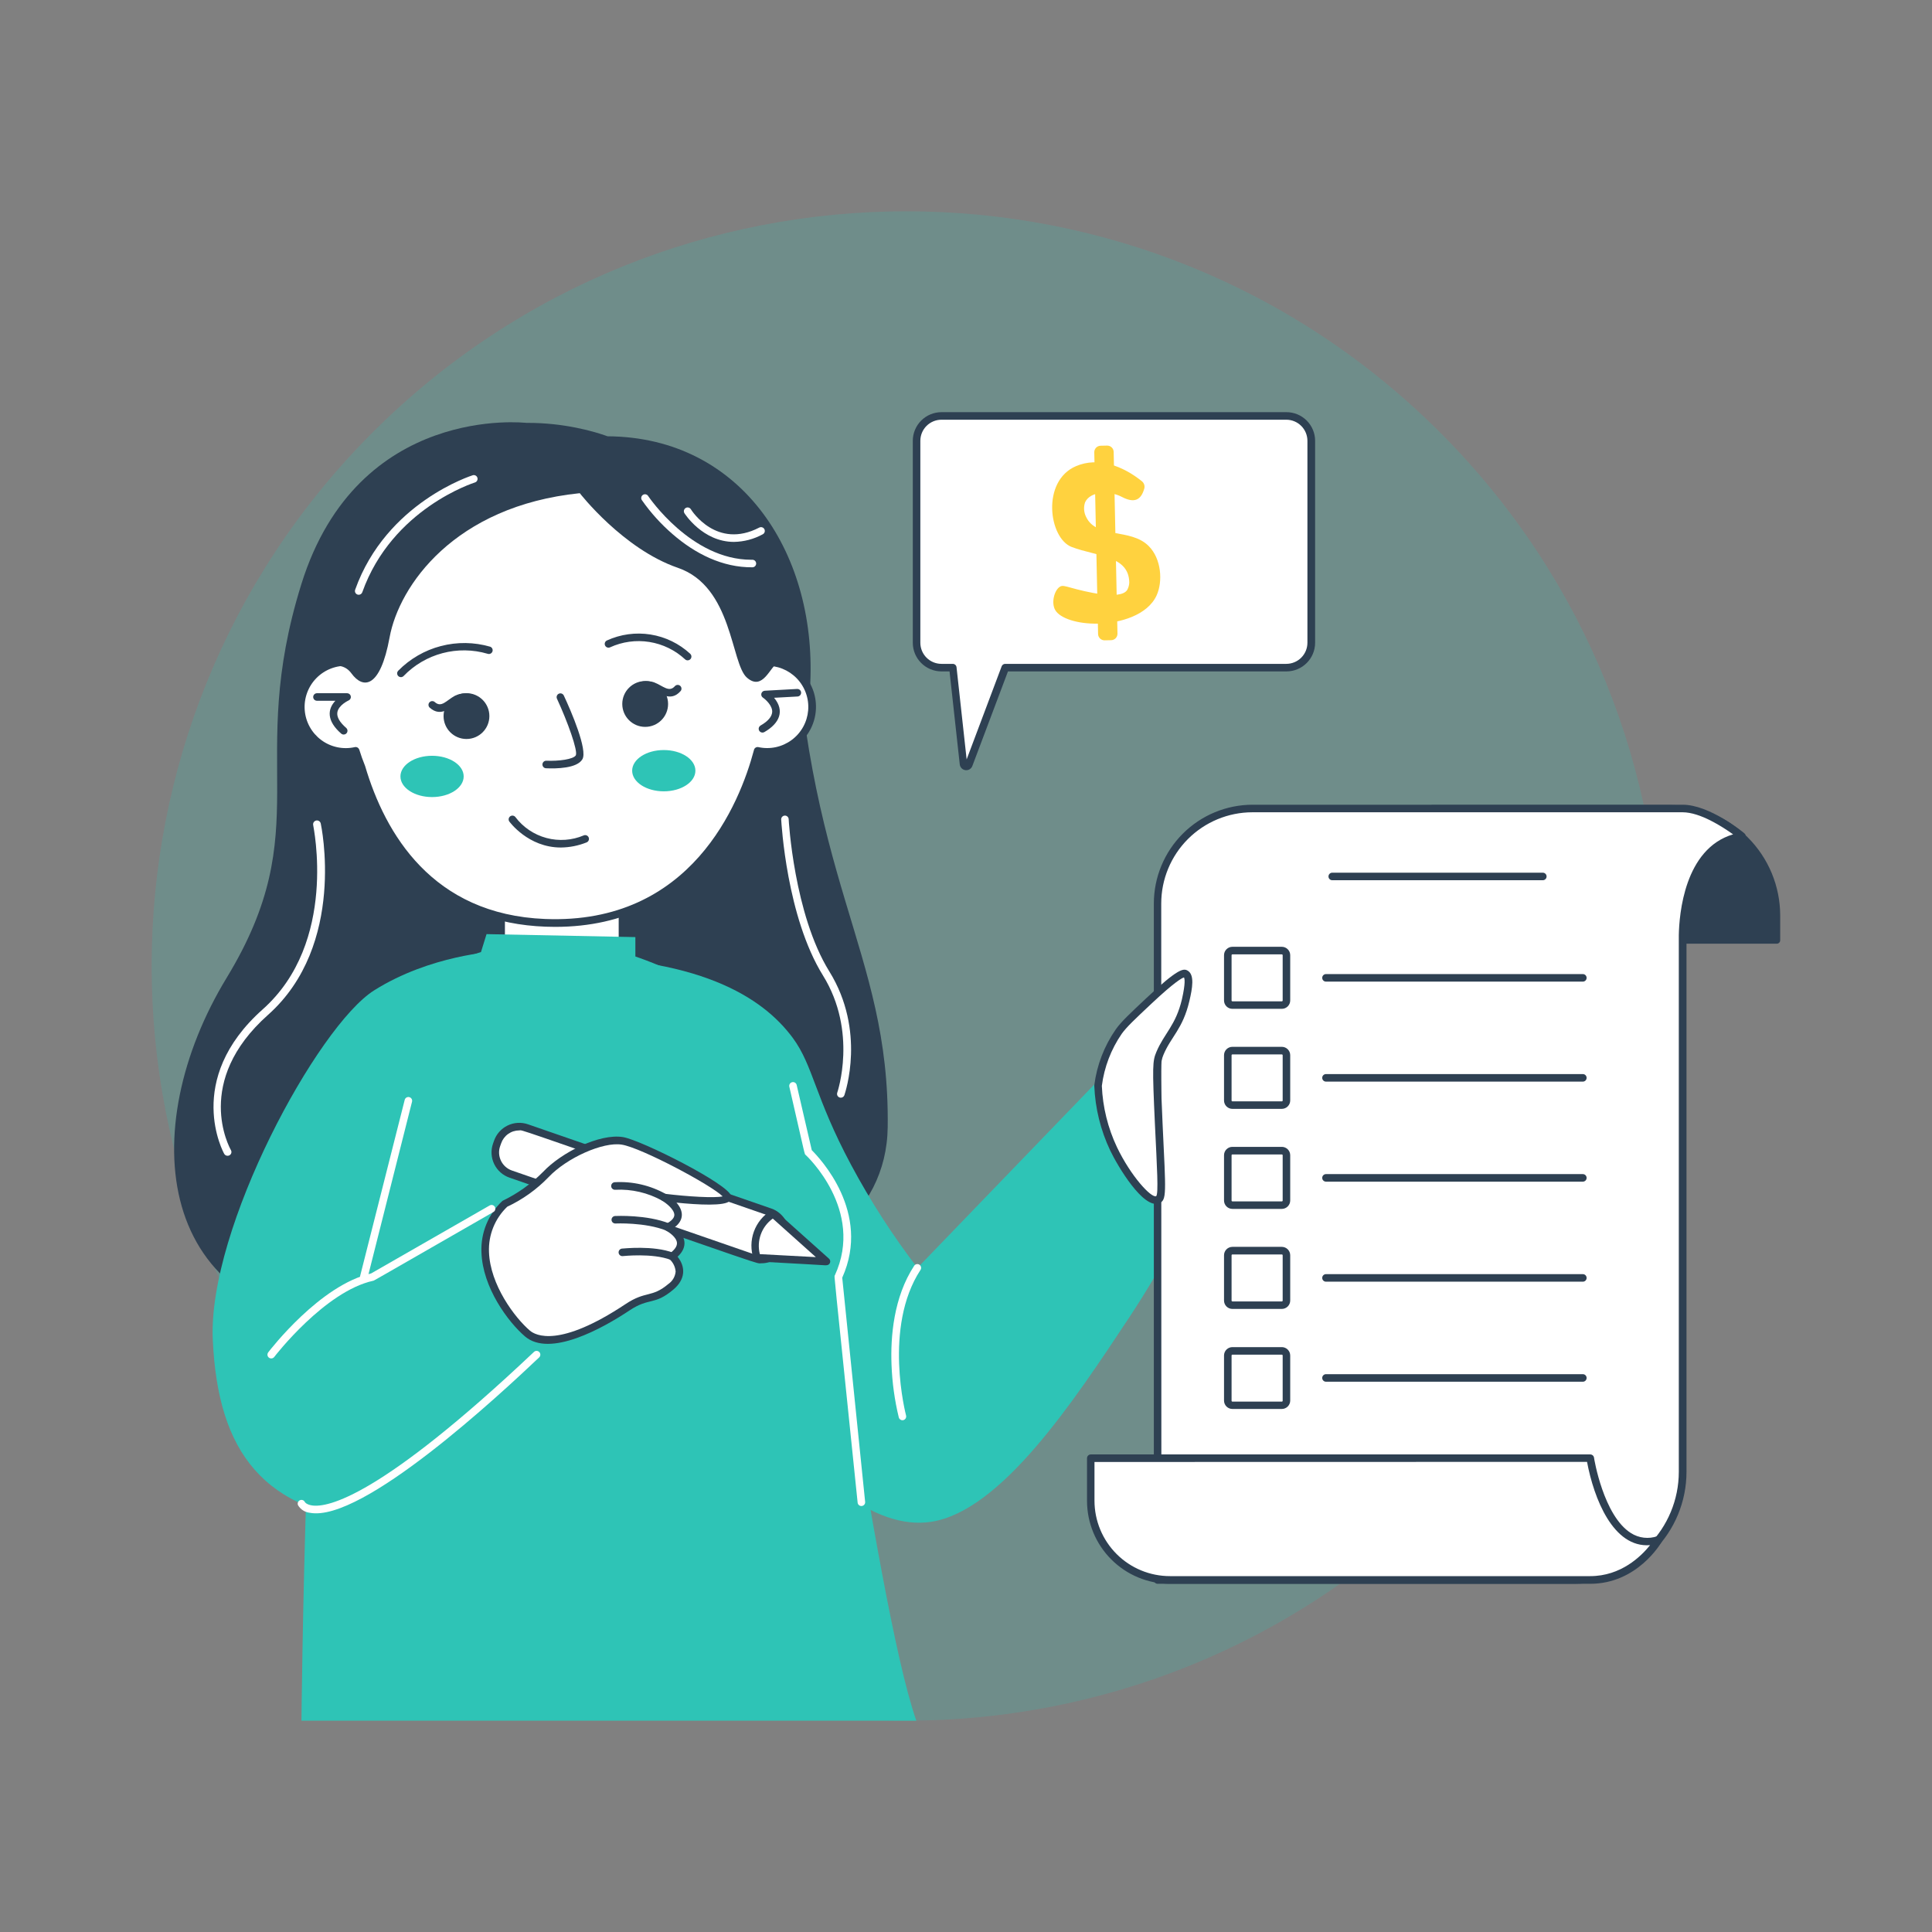 <svg width="334" height="334" viewBox="0 0 334 334" fill="none" xmlns="http://www.w3.org/2000/svg">
<rect x="0" y="0" width="334" height="334" fill="#808080" stroke="none"/>
<g clip-path="url(#clip0_25_5373)">
<g opacity="0.2">
<path d="M248.941 259.255C299.893 208.304 299.893 125.695 248.941 74.744C197.99 23.793 115.382 23.793 64.431 74.744C13.479 125.695 13.479 208.304 64.431 259.255C115.382 310.206 197.99 310.206 248.941 259.255Z" fill="#2EC4B6"/>
</g>
<path d="M137.09 100.931L74.7 82.776L90.969 73.108C90.969 73.108 61.881 69.69 52.116 100.931C42.35 132.171 54.999 143.046 39.18 169.048C23.36 195.051 26.387 228.229 62.906 229.475C99.424 230.721 153.066 225.881 153.464 194.842C153.862 163.804 138.91 152.733 137.09 100.931Z" fill="#2E4052"/>
<path d="M247.578 163.145C247.42 163.145 247.269 163.082 247.158 162.971C247.046 162.859 246.984 162.708 246.984 162.551V139.771C246.984 139.693 246.999 139.616 247.029 139.544C247.059 139.472 247.103 139.407 247.158 139.351C247.213 139.296 247.278 139.253 247.35 139.223C247.422 139.193 247.5 139.178 247.578 139.178H288.675C293.735 139.184 298.585 141.198 302.162 144.776C305.739 148.355 307.751 153.206 307.756 158.265V162.551C307.756 162.708 307.694 162.859 307.582 162.971C307.471 163.082 307.32 163.145 307.163 163.145H247.578Z" fill="#2E4052"/>
<path d="M94.335 165.369C120.971 165.056 131.95 172.545 137.051 179.427C140.606 184.241 140.848 189.636 147.136 201.378C150.469 207.616 154.305 213.572 158.604 219.187L195.788 180.634L210.916 197.543C206.748 208.148 201.479 218.287 195.194 227.792C185.54 242.378 173.093 261.198 160.992 263.084C141.369 266.117 114.565 226.024 94.335 165.369Z" fill="#2EC4B6"/>
<path d="M140.41 223.917C138.114 199.219 139.478 188.938 131.102 179.427C126.346 174.032 119.49 170.112 111.844 167.802C110.609 167.423 109.529 166.656 108.763 165.615C107.997 164.574 107.586 163.315 107.591 162.023V149.419H86.638V161.814C86.633 162.956 86.245 164.063 85.535 164.958C84.825 165.852 83.835 166.482 82.724 166.746C75.829 168.37 69.573 171.442 64.915 176.048C59.944 180.967 56.108 188.319 55.032 225.476C54.377 247.708 55.031 269.958 56.989 292.113L153.536 291.519C146.997 269.46 142.602 246.821 140.41 223.917Z" fill="white"/>
<path d="M56.95 292.785C56.786 292.786 56.629 292.725 56.508 292.615C56.387 292.505 56.312 292.354 56.297 292.191C54.34 270.01 53.687 247.734 54.34 225.476C55.443 187.484 59.559 180.412 64.419 175.604C68.933 171.136 75.196 167.861 82.534 166.126C83.51 165.906 84.381 165.361 85.007 164.582C85.633 163.802 85.975 162.833 85.979 161.833V149.439C85.979 149.266 86.048 149.1 86.17 148.978C86.292 148.855 86.458 148.787 86.631 148.787H107.585C107.758 148.787 107.923 148.855 108.046 148.978C108.168 149.1 108.237 149.266 108.237 149.439V162.042C108.236 163.193 108.603 164.314 109.284 165.242C109.964 166.17 110.923 166.857 112.02 167.202C120.181 169.662 126.94 173.726 131.591 179.016C140.13 188.717 138.767 199.389 141.063 223.878C141.448 223.878 142.367 251.276 154.11 291.376C154.139 291.475 154.144 291.58 154.124 291.682C154.105 291.783 154.061 291.879 153.998 291.961C153.934 292.042 153.852 292.107 153.758 292.151C153.664 292.195 153.561 292.215 153.457 292.211L56.95 292.785ZM87.29 150.072V161.814C87.286 163.108 86.844 164.362 86.036 165.372C85.228 166.382 84.102 167.09 82.841 167.378C75.737 169.055 69.683 172.212 65.339 176.511C60.668 181.136 56.754 188.005 55.651 225.515C55.005 247.52 55.639 269.543 57.55 291.474L152.596 290.893C146.212 269.043 141.916 246.637 139.765 223.976C137.449 199.134 138.832 189.193 130.632 179.858C126.15 174.776 119.594 170.823 111.675 168.429C110.308 168.004 109.113 167.153 108.264 166C107.415 164.848 106.958 163.454 106.958 162.023V150.072H87.29Z" fill="#2E4052"/>
<path d="M84.113 161.488L109.842 162.003V165.356C109.842 165.356 129.19 171.716 135.126 182.245C141.063 192.774 150.991 276.118 158.409 297.469H52.116C52.116 297.469 52.84 220.062 57.269 195.149C61.699 170.236 83.148 164.599 83.148 164.599L84.113 161.488Z" fill="#2EC4B6"/>
<path d="M132.269 114.434C131.131 105.681 126.846 97.641 120.214 91.816C113.583 85.99 105.057 82.778 96.231 82.778C87.404 82.778 78.878 85.99 72.247 91.816C65.615 97.641 61.33 105.681 60.192 114.434C59.091 114.39 57.993 114.581 56.971 114.993C55.949 115.406 55.027 116.031 54.266 116.828C53.504 117.624 52.92 118.573 52.554 119.612C52.187 120.652 52.046 121.757 52.139 122.855C52.232 123.953 52.558 125.018 53.095 125.981C53.631 126.943 54.366 127.781 55.251 128.437C56.136 129.094 57.151 129.554 58.228 129.789C59.304 130.023 60.419 130.026 61.496 129.797C61.803 130.788 62.149 131.754 62.534 132.706C66.037 144.585 74.374 158.8 94.238 159.557C117.494 160.477 127.403 143.32 130.965 129.947L131.017 129.777C132.097 130.014 133.216 130.017 134.298 129.786C135.38 129.554 136.4 129.095 137.289 128.438C138.179 127.78 138.918 126.94 139.457 125.974C139.995 125.008 140.321 123.938 140.413 122.836C140.504 121.733 140.359 120.624 139.987 119.582C139.615 118.54 139.024 117.59 138.255 116.795C137.486 116 136.555 115.379 135.526 114.973C134.497 114.567 133.394 114.385 132.289 114.441L132.269 114.434Z" fill="white"/>
<path d="M95.986 160.235C77.942 160.235 66.833 149.661 61.888 132.882C61.568 132.093 61.281 131.31 61.027 130.527C59.896 130.677 58.747 130.596 57.649 130.289C56.551 129.981 55.527 129.454 54.639 128.739C53.751 128.024 53.017 127.136 52.482 126.129C51.947 125.122 51.622 124.017 51.527 122.881C51.432 121.745 51.569 120.601 51.929 119.519C52.289 118.437 52.865 117.44 53.622 116.587C54.379 115.734 55.302 115.044 56.333 114.559C57.365 114.073 58.485 113.802 59.624 113.762C60.908 104.97 65.313 96.933 72.035 91.122C78.756 85.311 87.345 82.113 96.231 82.113C105.116 82.113 113.705 85.311 120.426 91.122C127.148 96.933 131.553 104.97 132.837 113.762C133.984 113.789 135.114 114.049 136.157 114.528C137.199 115.006 138.134 115.693 138.901 116.546C139.669 117.399 140.255 118.399 140.622 119.486C140.989 120.573 141.131 121.724 141.037 122.868C140.944 124.012 140.617 125.124 140.078 126.137C139.54 127.15 138.799 128.042 137.903 128.759C137.007 129.476 135.974 130.002 134.867 130.305C133.76 130.608 132.603 130.681 131.467 130.521C128.897 139.862 120.468 160.235 95.986 160.235ZM62.103 129.575C62.384 130.495 62.716 131.428 63.121 132.432C66.565 144.103 74.739 158.102 94.244 158.872C119.529 159.87 127.892 138.838 130.319 129.745L130.371 129.555C130.429 129.412 130.536 129.293 130.674 129.222C130.811 129.15 130.97 129.129 131.121 129.164C132.11 129.379 133.134 129.379 134.123 129.167C135.112 128.954 136.045 128.532 136.858 127.93C137.672 127.328 138.347 126.56 138.84 125.675C139.332 124.791 139.63 123.812 139.714 122.804C139.798 121.795 139.666 120.781 139.326 119.827C138.986 118.874 138.447 118.004 137.744 117.276C137.041 116.548 136.191 115.979 135.25 115.605C134.309 115.232 133.3 115.064 132.289 115.113C132.13 115.114 131.975 115.057 131.855 114.952C131.735 114.848 131.657 114.703 131.636 114.545C130.515 105.952 126.306 98.061 119.794 92.344C113.282 86.626 104.912 83.474 96.247 83.474C87.581 83.474 79.212 86.626 72.7 92.344C66.188 98.061 61.978 105.952 60.857 114.545C60.837 114.703 60.759 114.848 60.639 114.952C60.518 115.057 60.364 115.114 60.205 115.113C59.188 115.051 58.171 115.209 57.22 115.574C56.27 115.94 55.409 116.505 54.696 117.232C53.983 117.959 53.434 118.83 53.086 119.787C52.738 120.744 52.6 121.765 52.681 122.78C52.761 123.795 53.059 124.781 53.553 125.671C54.047 126.562 54.727 127.335 55.546 127.941C56.365 128.546 57.304 128.968 58.3 129.179C59.297 129.39 60.326 129.385 61.32 129.164C61.482 129.123 61.653 129.145 61.799 129.227C61.944 129.308 62.053 129.442 62.103 129.601V129.575Z" fill="#2E4052"/>
<path d="M85.542 164.502C85.542 164.502 74.374 165.095 64.667 171.221C54.96 177.346 35.898 212.318 36.786 231.628C37.673 250.937 45.39 261.636 66.141 263.227C86.892 264.819 130.795 235.777 130.795 235.777L123.41 211.164L70.616 225.104L85.542 164.502Z" fill="#2EC4B6"/>
<path d="M301.122 144.566C301.122 144.566 295.329 139.771 290.88 139.771H216.513C212.159 139.773 207.985 141.504 204.907 144.583C201.829 147.662 200.1 151.837 200.1 156.191V273.149H272.197C277.152 273.149 281.904 271.181 285.408 267.677C288.912 264.173 290.88 259.421 290.88 254.466V161.67C290.945 158.285 291.819 146.086 301.122 144.566Z" fill="white"/>
<path d="M272.197 273.802H200.126C199.953 273.802 199.787 273.733 199.665 273.611C199.542 273.488 199.474 273.322 199.474 273.149V156.191C199.479 151.666 201.278 147.327 204.477 144.127C207.676 140.927 212.014 139.126 216.539 139.119H290.906C295.538 139.119 301.344 143.861 301.565 144.064C301.663 144.143 301.734 144.25 301.773 144.37C301.811 144.489 301.813 144.618 301.78 144.739C301.747 144.86 301.68 144.969 301.586 145.053C301.492 145.137 301.377 145.192 301.252 145.212C292.517 146.64 291.624 158.18 291.558 161.683V254.466C291.552 259.597 289.509 264.515 285.878 268.14C282.248 271.765 277.327 273.802 272.197 273.802ZM200.778 272.497H272.197C276.977 272.492 281.561 270.591 284.941 267.21C288.321 263.83 290.223 259.247 290.228 254.466V161.67C290.293 158.089 291.187 146.732 299.615 144.24C297.775 142.935 293.933 140.424 290.88 140.424H216.513C212.333 140.429 208.327 142.092 205.372 145.048C202.417 148.004 200.756 152.011 200.752 156.191L200.778 272.497Z" fill="#2E4052"/>
<path d="M274.917 252.092H188.56V259.431C188.56 263.064 190.003 266.548 192.572 269.117C195.141 271.687 198.626 273.13 202.259 273.13H274.917C282.745 273.13 286.738 266.176 286.738 266.176C277.553 269.027 274.917 252.092 274.917 252.092Z" fill="white"/>
<path d="M274.917 273.802H202.272C198.466 273.802 194.816 272.29 192.124 269.598C189.433 266.907 187.921 263.256 187.921 259.45V252.092C187.921 251.919 187.989 251.753 188.112 251.63C188.234 251.508 188.4 251.439 188.573 251.439H274.917C275.075 251.438 275.227 251.493 275.347 251.595C275.467 251.697 275.546 251.838 275.57 251.994C275.57 252.092 277.194 262.066 281.963 265.041C282.634 265.469 283.394 265.739 284.185 265.83C284.976 265.922 285.777 265.833 286.529 265.569C286.654 265.529 286.788 265.529 286.914 265.566C287.04 265.604 287.151 265.679 287.234 265.781C287.316 265.884 287.366 266.008 287.376 266.139C287.387 266.27 287.357 266.401 287.292 266.515C287.129 266.809 283.032 273.802 274.917 273.802ZM189.212 252.744V259.431C189.212 262.891 190.587 266.209 193.034 268.656C195.48 271.103 198.799 272.477 202.259 272.477H274.917C280.227 272.477 283.717 269.053 285.263 267.122C278.87 267.637 275.543 259.02 274.363 252.724L189.212 252.744Z" fill="#2E4052"/>
<path d="M266.717 152.172H230.317C230.144 152.172 229.978 152.104 229.855 151.981C229.733 151.859 229.664 151.693 229.664 151.52C229.664 151.347 229.733 151.181 229.855 151.059C229.978 150.936 230.144 150.868 230.317 150.868H266.717C266.89 150.868 267.056 150.936 267.179 151.059C267.301 151.181 267.37 151.347 267.37 151.52C267.37 151.693 267.301 151.859 267.179 151.981C267.056 152.104 266.89 152.172 266.717 152.172Z" fill="#2E4052"/>
<path d="M221.601 174.404H213.056C212.865 174.405 212.676 174.368 212.5 174.296C212.324 174.223 212.164 174.117 212.03 173.982C211.895 173.847 211.788 173.687 211.716 173.511C211.643 173.335 211.606 173.146 211.607 172.956V165.128C211.607 164.744 211.76 164.375 212.031 164.104C212.303 163.832 212.671 163.68 213.056 163.68H221.601C221.985 163.681 222.352 163.834 222.623 164.106C222.895 164.377 223.048 164.744 223.049 165.128V172.956C223.049 173.146 223.012 173.334 222.939 173.51C222.866 173.686 222.76 173.845 222.625 173.98C222.491 174.114 222.331 174.221 222.155 174.294C221.98 174.367 221.791 174.404 221.601 174.404ZM213.056 164.991C213.017 164.991 212.981 165.006 212.954 165.033C212.927 165.06 212.912 165.096 212.912 165.134V172.962C212.912 173 212.927 173.037 212.954 173.064C212.981 173.091 213.017 173.106 213.056 173.106H221.601C221.639 173.106 221.676 173.091 221.703 173.064C221.73 173.037 221.745 173 221.745 172.962V165.134C221.745 165.096 221.73 165.06 221.703 165.033C221.676 165.006 221.639 164.991 221.601 164.991H213.056Z" fill="#2E4052"/>
<path d="M273.639 169.701H229.234C229.061 169.701 228.895 169.632 228.772 169.51C228.65 169.387 228.581 169.221 228.581 169.048C228.581 168.875 228.65 168.709 228.772 168.587C228.895 168.465 229.061 168.396 229.234 168.396H273.639C273.812 168.396 273.978 168.465 274.1 168.587C274.222 168.709 274.291 168.875 274.291 169.048C274.291 169.221 274.222 169.387 274.1 169.51C273.978 169.632 273.812 169.701 273.639 169.701Z" fill="#2E4052"/>
<path d="M221.601 191.698H213.056C212.671 191.698 212.303 191.545 212.031 191.274C211.76 191.002 211.607 190.634 211.607 190.25V182.421C211.606 182.231 211.643 182.042 211.716 181.866C211.788 181.69 211.895 181.53 212.03 181.395C212.164 181.261 212.324 181.154 212.5 181.082C212.676 181.009 212.865 180.972 213.056 180.973H221.601C221.791 180.973 221.98 181.011 222.155 181.083C222.331 181.156 222.491 181.263 222.625 181.397C222.76 181.532 222.866 181.692 222.939 181.867C223.012 182.043 223.049 182.231 223.049 182.421V190.25C223.048 190.633 222.895 191 222.623 191.272C222.352 191.543 221.985 191.696 221.601 191.698ZM213.056 182.284C213.017 182.284 212.981 182.3 212.954 182.326C212.927 182.353 212.912 182.39 212.912 182.428V190.256C212.912 190.294 212.927 190.331 212.954 190.358C212.981 190.384 213.017 190.4 213.056 190.4H221.601C221.639 190.4 221.676 190.384 221.703 190.358C221.73 190.331 221.745 190.294 221.745 190.256V182.428C221.745 182.39 221.73 182.353 221.703 182.326C221.676 182.3 221.639 182.284 221.601 182.284H213.056Z" fill="#2E4052"/>
<path d="M273.639 186.988H229.234C229.061 186.988 228.895 186.919 228.772 186.797C228.65 186.674 228.581 186.508 228.581 186.335C228.581 186.162 228.65 185.997 228.772 185.874C228.895 185.752 229.061 185.683 229.234 185.683H273.639C273.812 185.683 273.978 185.752 274.1 185.874C274.222 185.997 274.291 186.162 274.291 186.335C274.291 186.508 274.222 186.674 274.1 186.797C273.978 186.919 273.812 186.988 273.639 186.988Z" fill="#2E4052"/>
<path d="M221.601 208.991H213.056C212.671 208.991 212.303 208.839 212.031 208.567C211.76 208.296 211.607 207.927 211.607 207.543V199.715C211.606 199.525 211.643 199.336 211.716 199.16C211.788 198.984 211.895 198.824 212.03 198.689C212.164 198.554 212.324 198.448 212.5 198.375C212.676 198.303 212.865 198.266 213.056 198.267H221.601C221.791 198.267 221.98 198.304 222.155 198.377C222.331 198.45 222.491 198.557 222.625 198.691C222.76 198.826 222.866 198.985 222.939 199.161C223.012 199.337 223.049 199.525 223.049 199.715V207.543C223.048 207.927 222.895 208.294 222.623 208.565C222.352 208.837 221.985 208.99 221.601 208.991ZM213.056 199.578C213.017 199.578 212.981 199.593 212.954 199.62C212.927 199.647 212.912 199.684 212.912 199.722V207.55C212.912 207.588 212.927 207.624 212.954 207.651C212.981 207.678 213.017 207.693 213.056 207.693H221.601C221.639 207.693 221.676 207.678 221.703 207.651C221.73 207.624 221.745 207.588 221.745 207.55V199.722C221.745 199.684 221.73 199.647 221.703 199.62C221.676 199.593 221.639 199.578 221.601 199.578H213.056Z" fill="#2E4052"/>
<path d="M273.639 204.281H229.234C229.061 204.281 228.895 204.213 228.772 204.09C228.65 203.968 228.581 203.802 228.581 203.629C228.581 203.456 228.65 203.29 228.772 203.168C228.895 203.045 229.061 202.977 229.234 202.977H273.639C273.812 202.977 273.978 203.045 274.1 203.168C274.222 203.29 274.291 203.456 274.291 203.629C274.291 203.802 274.222 203.968 274.1 204.09C273.978 204.213 273.812 204.281 273.639 204.281Z" fill="#2E4052"/>
<path d="M221.601 226.285H213.056C212.671 226.285 212.303 226.132 212.031 225.861C211.76 225.589 211.607 225.221 211.607 224.837V217.009C211.606 216.818 211.643 216.629 211.716 216.452C211.788 216.276 211.895 216.116 212.029 215.98C212.164 215.845 212.324 215.738 212.5 215.665C212.676 215.592 212.865 215.554 213.056 215.554H221.601C221.986 215.556 222.354 215.71 222.626 215.982C222.897 216.255 223.049 216.624 223.049 217.009V224.837C223.048 225.22 222.895 225.588 222.623 225.859C222.352 226.13 221.985 226.283 221.601 226.285ZM213.056 216.865C213.036 216.865 213.017 216.869 212.999 216.877C212.981 216.884 212.965 216.895 212.952 216.909C212.938 216.924 212.928 216.94 212.921 216.958C212.914 216.976 212.911 216.996 212.912 217.015V224.843C212.912 224.881 212.927 224.918 212.954 224.945C212.981 224.972 213.017 224.987 213.056 224.987H221.601C221.639 224.987 221.676 224.972 221.703 224.945C221.73 224.918 221.745 224.881 221.745 224.843V217.015C221.746 216.996 221.743 216.976 221.736 216.958C221.729 216.94 221.719 216.924 221.705 216.909C221.692 216.895 221.676 216.884 221.658 216.877C221.64 216.869 221.621 216.865 221.601 216.865H213.056Z" fill="#2E4052"/>
<path d="M273.639 221.575H229.234C229.061 221.575 228.895 221.506 228.772 221.384C228.65 221.262 228.581 221.096 228.581 220.923C228.581 220.75 228.65 220.584 228.772 220.461C228.895 220.339 229.061 220.27 229.234 220.27H273.639C273.812 220.27 273.978 220.339 274.1 220.461C274.222 220.584 274.291 220.75 274.291 220.923C274.291 221.096 274.222 221.262 274.1 221.384C273.978 221.506 273.812 221.575 273.639 221.575Z" fill="#2E4052"/>
<path d="M221.601 243.579H213.056C212.671 243.579 212.303 243.426 212.031 243.154C211.76 242.883 211.607 242.515 211.607 242.13V234.302C211.616 233.924 211.772 233.564 212.043 233.299C212.313 233.035 212.677 232.887 213.056 232.887H221.601C221.985 232.888 222.352 233.042 222.623 233.313C222.895 233.584 223.048 233.951 223.049 234.335V242.163C223.039 242.541 222.882 242.9 222.612 243.164C222.342 243.428 221.979 243.577 221.601 243.579ZM213.056 234.191C213.017 234.191 212.981 234.207 212.954 234.233C212.927 234.26 212.912 234.297 212.912 234.335V242.163C212.912 242.201 212.927 242.238 212.954 242.265C212.981 242.291 213.017 242.307 213.056 242.307H221.601C221.639 242.307 221.676 242.291 221.703 242.265C221.73 242.238 221.745 242.201 221.745 242.163V234.335C221.745 234.297 221.73 234.26 221.703 234.233C221.676 234.207 221.639 234.191 221.601 234.191H213.056Z" fill="#2E4052"/>
<path d="M273.639 238.869H229.234C229.061 238.869 228.895 238.8 228.772 238.678C228.65 238.555 228.581 238.389 228.581 238.216C228.581 238.043 228.65 237.877 228.772 237.755C228.895 237.633 229.061 237.564 229.234 237.564H273.639C273.812 237.564 273.978 237.633 274.1 237.755C274.222 237.877 274.291 238.043 274.291 238.216C274.291 238.389 274.222 238.555 274.1 238.678C273.978 238.8 273.812 238.869 273.639 238.869Z" fill="#2E4052"/>
<path d="M189.832 187.692C190.262 184.332 191.492 181.124 193.42 178.338C194.301 177.098 195.755 175.728 198.639 173.002C203.903 168.057 204.673 168.194 204.96 168.357C205.906 168.892 205.24 171.73 204.96 172.923C203.87 177.568 201.842 178.951 200.511 182.115C199.911 183.563 199.859 184.418 200.315 194.379C200.818 205.208 201.02 207.067 200.119 207.426C198.449 208.078 194.575 202.951 192.507 198.626C190.892 195.197 189.982 191.479 189.832 187.692Z" fill="white"/>
<path d="M191.926 198.887C190.269 195.389 189.334 191.592 189.18 187.725C189.173 187.684 189.173 187.642 189.18 187.601C189.623 184.138 190.894 180.834 192.885 177.966C193.798 176.661 195.273 175.285 198.195 172.538C203.597 167.47 204.575 167.378 205.299 167.789C206.565 168.5 206.128 170.881 205.619 173.054C204.477 177.901 202.455 179.192 201.137 182.35C200.589 183.654 200.537 184.574 200.987 194.327C201.561 206.447 201.731 207.471 200.38 208.026C197.66 209.089 193.205 201.574 191.926 198.887ZM190.484 187.725C190.638 191.393 191.526 194.993 193.094 198.312C195.488 203.316 199.011 207.139 199.878 206.793C200.302 206.369 200.022 201.894 199.663 194.398C199.193 184.241 199.252 183.439 199.911 181.86C201.287 178.599 203.257 177.294 204.327 172.767C204.979 169.877 204.797 169.153 204.679 168.977C204.366 169.068 203.159 169.662 199.082 173.491C196.205 176.192 194.77 177.542 193.929 178.71C192.078 181.397 190.897 184.488 190.484 187.725Z" fill="#2E4052"/>
<path d="M86.012 197.423L85.84 197.922C85.125 199.989 86.221 202.244 88.287 202.959L130.345 217.506C132.412 218.221 134.667 217.125 135.382 215.058L135.555 214.559C136.27 212.492 135.174 210.237 133.107 209.522L91.049 194.975C88.982 194.26 86.727 195.356 86.012 197.423Z" fill="white"/>
<path d="M131.636 218.392C130.527 218.392 134.135 219.527 88.079 203.59C87.507 203.392 86.978 203.083 86.525 202.681C86.072 202.278 85.702 201.791 85.437 201.245C85.172 200.7 85.018 200.108 84.982 199.503C84.946 198.898 85.03 198.292 85.229 197.719L85.405 197.217C85.806 196.061 86.65 195.111 87.751 194.577C88.851 194.042 90.119 193.966 91.276 194.366L133.326 208.92C133.899 209.118 134.427 209.427 134.881 209.829C135.334 210.231 135.704 210.719 135.968 211.264C136.233 211.81 136.388 212.402 136.424 213.007C136.459 213.612 136.375 214.218 136.177 214.791L136.007 215.293C135.691 216.2 135.1 216.985 134.317 217.541C133.534 218.096 132.597 218.394 131.636 218.392ZM89.763 195.423C89.074 195.423 88.403 195.638 87.843 196.038C87.283 196.438 86.862 197.003 86.638 197.654L86.462 198.149C86.174 198.978 86.228 199.887 86.611 200.676C86.994 201.465 87.675 202.07 88.504 202.357L130.56 216.904C131.389 217.191 132.298 217.138 133.087 216.755C133.876 216.372 134.48 215.691 134.768 214.862L134.937 214.36C135.079 213.95 135.139 213.516 135.113 213.083C135.088 212.65 134.977 212.227 134.787 211.836C134.598 211.446 134.333 211.097 134.008 210.809C133.684 210.522 133.306 210.301 132.895 210.159C87.029 194.288 90.571 195.423 89.763 195.423Z" fill="#2E4052"/>
<path d="M130.867 217.439L142.831 218.092L133.62 209.846C132.375 210.619 131.426 211.788 130.927 213.165C130.427 214.543 130.406 216.048 130.867 217.439Z" fill="white"/>
<path d="M142.863 218.731C141.878 218.731 146.321 218.914 130.867 218.079C130.736 218.072 130.609 218.027 130.505 217.947C130.4 217.868 130.321 217.759 130.28 217.635C129.761 216.103 129.779 214.441 130.328 212.92C130.878 211.4 131.928 210.111 133.306 209.265C133.426 209.192 133.567 209.16 133.706 209.173C133.846 209.185 133.978 209.243 134.083 209.337L143.294 217.576C143.398 217.663 143.473 217.779 143.508 217.91C143.543 218.041 143.536 218.18 143.489 218.307C143.442 218.434 143.356 218.543 143.244 218.619C143.132 218.695 142.999 218.734 142.863 218.731ZM131.395 216.813L141.043 217.328L133.593 210.661C132.646 211.344 131.927 212.296 131.529 213.393C131.131 214.49 131.073 215.682 131.362 216.813H131.395Z" fill="#2E4052"/>
<path d="M87.323 208.098C89.947 206.87 92.324 205.172 94.335 203.088C97.506 199.728 103.931 196.662 107.591 197.256C111.251 197.849 125.485 205.462 125.778 206.943C126.072 208.424 114.806 207.041 114.806 207.041C114.806 207.041 119.803 209.911 115.458 212.181C115.458 212.181 119.973 214.458 116.215 217.224C116.215 217.224 119.183 219.794 116.019 222.443C112.855 225.091 112.066 223.623 108.504 225.998C104.943 228.372 95.36 234.107 91.204 230.564C87.049 227.022 79.416 215.795 87.323 208.098Z" fill="white"/>
<path d="M90.754 231.034C87.838 228.536 83.428 222.599 83.233 216.493C83.161 214.837 83.448 213.184 84.075 211.65C84.703 210.115 85.655 208.734 86.866 207.602C89.467 206.349 91.834 204.662 93.866 202.611C97.056 199.219 103.651 195.925 107.695 196.577C110.853 197.093 126.007 204.712 126.418 206.786C126.448 206.931 126.442 207.081 126.402 207.223C126.361 207.365 126.286 207.495 126.183 207.602C125.309 208.541 120.684 208.287 116.946 207.908C118.25 209.389 118.211 210.961 116.652 212.155C118.609 213.636 118.968 215.58 117.141 217.257C118.557 219.044 118.505 221.171 116.417 222.932C113.084 225.744 112.301 224.237 108.844 226.533C104.134 229.677 95.04 234.707 90.754 231.034ZM87.695 208.613C86.642 209.618 85.816 210.837 85.271 212.186C84.727 213.536 84.477 214.987 84.537 216.441C84.72 222.084 88.967 227.772 91.602 230.029C92.594 230.877 96.703 233.05 108.119 225.463C111.707 223.069 112.621 224.439 115.576 221.947C115.923 221.703 116.212 221.387 116.424 221.019C116.636 220.652 116.765 220.243 116.802 219.82C116.737 219.008 116.366 218.25 115.765 217.7C115.691 217.636 115.632 217.556 115.594 217.467C115.555 217.377 115.536 217.28 115.54 217.182C115.544 217.084 115.57 216.989 115.615 216.902C115.661 216.816 115.725 216.741 115.804 216.683C116.665 216.03 117.076 215.43 117.03 214.843C116.946 213.871 115.634 213.003 115.139 212.749C115.032 212.694 114.942 212.611 114.88 212.509C114.817 212.406 114.784 212.288 114.784 212.168C114.784 212.048 114.817 211.93 114.88 211.828C114.942 211.726 115.032 211.642 115.139 211.588C115.791 211.248 116.567 210.707 116.58 210.042C116.58 209.037 115.041 207.908 114.486 207.589C114.356 207.514 114.255 207.396 114.201 207.255C114.148 207.115 114.144 206.96 114.192 206.817C114.24 206.674 114.335 206.552 114.463 206.471C114.59 206.391 114.741 206.357 114.891 206.375C118.896 206.865 123.541 207.145 124.93 206.826C122.973 204.869 110.892 198.43 107.493 197.882C104.271 197.36 97.995 200.152 94.818 203.518C92.772 205.635 90.359 207.361 87.695 208.613Z" fill="#2E4052"/>
<path d="M62.906 221.425C62.805 221.428 62.705 221.408 62.614 221.366C62.522 221.323 62.442 221.261 62.379 221.183C62.315 221.104 62.271 221.012 62.249 220.914C62.228 220.816 62.229 220.714 62.253 220.616L69.964 190.145C69.984 190.061 70.021 189.983 70.073 189.913C70.124 189.844 70.188 189.785 70.262 189.741C70.336 189.697 70.418 189.668 70.504 189.655C70.589 189.643 70.676 189.648 70.76 189.669C70.843 189.69 70.921 189.728 70.99 189.779C71.058 189.831 71.116 189.895 71.16 189.969C71.203 190.043 71.232 190.125 71.244 190.21C71.256 190.295 71.251 190.382 71.229 190.465L63.538 220.936C63.502 221.076 63.42 221.2 63.306 221.289C63.191 221.377 63.05 221.425 62.906 221.425Z" fill="white"/>
<path d="M46.891 234.844C46.768 234.845 46.648 234.811 46.544 234.747C46.44 234.683 46.356 234.591 46.301 234.482C46.247 234.372 46.224 234.25 46.236 234.128C46.248 234.006 46.294 233.89 46.369 233.793C46.734 233.317 55.351 222.143 64.151 220.153L84.629 208.411C84.703 208.364 84.786 208.332 84.873 208.318C84.96 208.303 85.048 208.307 85.134 208.328C85.219 208.349 85.299 208.387 85.37 208.439C85.44 208.492 85.499 208.559 85.543 208.635C85.587 208.711 85.615 208.795 85.626 208.883C85.637 208.97 85.629 209.059 85.605 209.143C85.581 209.228 85.539 209.306 85.484 209.374C85.428 209.442 85.359 209.499 85.281 209.539C63.277 222.175 64.68 221.379 64.53 221.412C56.167 223.239 47.497 234.459 47.406 234.596C47.344 234.674 47.266 234.736 47.177 234.779C47.087 234.822 46.99 234.844 46.891 234.844Z" fill="white"/>
<path d="M53.557 261.525C53.14 261.48 52.739 261.339 52.386 261.113C52.032 260.886 51.737 260.581 51.522 260.22C51.453 260.065 51.446 259.889 51.504 259.729C51.562 259.57 51.68 259.439 51.833 259.365C51.986 259.291 52.162 259.28 52.323 259.333C52.484 259.387 52.618 259.502 52.696 259.652C52.696 259.698 52.996 260.115 53.949 260.259C56.623 260.657 65.691 258.876 92.313 233.715C92.439 233.597 92.608 233.533 92.781 233.539C92.954 233.544 93.118 233.618 93.236 233.745C93.355 233.871 93.418 234.039 93.413 234.212C93.407 234.385 93.333 234.549 93.207 234.668C86.514 241.008 62.625 263.266 53.557 261.525Z" fill="white"/>
<path d="M148.917 260.357C148.755 260.358 148.598 260.298 148.477 260.189C148.357 260.081 148.281 259.931 148.265 259.77C143.972 218.02 144.201 220.753 144.318 220.499C149.537 209.194 139.386 199.754 139.282 199.663C139.06 199.461 139.334 200.4 136.457 187.868C136.418 187.7 136.448 187.523 136.54 187.376C136.632 187.229 136.778 187.125 136.947 187.086C137.115 187.047 137.292 187.076 137.439 187.168C137.586 187.26 137.69 187.406 137.729 187.575L140.339 198.841C141.643 200.146 150.691 209.572 145.603 220.884L149.563 259.633C149.573 259.724 149.564 259.816 149.536 259.903C149.508 259.99 149.462 260.071 149.401 260.139C149.34 260.207 149.266 260.262 149.182 260.299C149.099 260.337 149.009 260.357 148.917 260.357Z" fill="white"/>
<path d="M156.034 245.529C155.887 245.534 155.742 245.489 155.624 245.402C155.505 245.314 155.42 245.189 155.382 245.046C154.656 242.052 154.235 238.992 154.123 235.914C153.94 231.132 154.468 224.282 158.037 218.829C158.131 218.683 158.279 218.581 158.449 218.545C158.618 218.509 158.795 218.542 158.94 218.636C159.086 218.731 159.187 218.879 159.224 219.048C159.26 219.218 159.227 219.394 159.133 219.54C152.642 229.462 156.602 244.564 156.641 244.72C156.664 244.814 156.666 244.912 156.647 245.007C156.628 245.102 156.588 245.191 156.529 245.269C156.471 245.346 156.397 245.41 156.311 245.455C156.225 245.5 156.131 245.525 156.034 245.529Z" fill="white"/>
<path d="M55.136 116.032C55.136 116.032 58.75 113.671 60.753 116.411C62.755 119.151 65.724 119.079 67.355 110.181C68.985 101.283 78.536 87.486 100.233 85.261C100.233 85.261 107.702 94.903 117.194 98.165C126.685 101.426 126.326 114.702 129.125 117.148C131.923 119.594 133.163 115.073 134.481 114.63C135.798 114.186 140.026 119.066 140.026 119.066C141.493 96.156 128.486 75.574 105.027 75.424C103.005 74.687 87.088 69.142 72.208 78.392C59.859 86.057 53.16 100.833 55.136 116.032Z" fill="#2E4052"/>
<path d="M69.305 117.063C69.176 117.063 69.05 117.024 68.943 116.952C68.836 116.88 68.753 116.777 68.704 116.658C68.655 116.538 68.643 116.407 68.668 116.281C68.694 116.154 68.757 116.038 68.848 115.948C70.878 113.889 73.426 112.417 76.223 111.687C79.02 110.957 81.963 110.995 84.74 111.799C84.902 111.858 85.035 111.979 85.108 112.135C85.181 112.292 85.19 112.471 85.131 112.634C85.072 112.795 84.952 112.926 84.797 112.999C84.642 113.073 84.464 113.082 84.302 113.025C81.76 112.275 79.06 112.238 76.497 112.917C73.934 113.595 71.607 114.964 69.768 116.874C69.707 116.934 69.635 116.982 69.555 117.015C69.476 117.047 69.391 117.064 69.305 117.063Z" fill="#2E4052"/>
<path d="M74.256 122.308C74.142 122.188 74.077 122.029 74.075 121.864C74.073 121.698 74.135 121.538 74.247 121.416C74.359 121.294 74.513 121.219 74.679 121.206C74.844 121.194 75.008 121.245 75.137 121.349C76.318 122.432 77.153 121.082 78.673 120.266C79.23 120.006 79.838 119.871 80.454 119.871C81.069 119.871 81.677 120.006 82.234 120.266C82.39 120.342 82.509 120.477 82.566 120.641C82.622 120.805 82.611 120.985 82.534 121.14C82.458 121.296 82.323 121.415 82.16 121.471C81.996 121.528 81.816 121.516 81.66 121.44C81.29 121.267 80.886 121.174 80.477 121.167C80.068 121.16 79.662 121.24 79.286 121.401C78.007 122.099 76.324 124.187 74.256 122.308Z" fill="#2E4052"/>
<path d="M80.643 127.755C82.83 127.755 84.602 125.982 84.602 123.795C84.602 121.608 82.83 119.836 80.643 119.836C78.456 119.836 76.683 121.608 76.683 123.795C76.683 125.982 78.456 127.755 80.643 127.755Z" fill="#2E4052"/>
<path d="M118.877 114.16C118.712 114.16 118.553 114.097 118.433 113.984C116.718 112.395 114.571 111.35 112.263 110.981C109.955 110.612 107.589 110.935 105.464 111.91C105.308 111.981 105.129 111.987 104.968 111.927C104.807 111.867 104.676 111.746 104.603 111.59C104.567 111.512 104.547 111.428 104.543 111.342C104.54 111.256 104.553 111.17 104.583 111.09C104.613 111.009 104.658 110.935 104.716 110.872C104.775 110.809 104.845 110.758 104.923 110.722C107.282 109.642 109.908 109.285 112.47 109.695C115.032 110.104 117.416 111.263 119.32 113.025C119.418 113.114 119.486 113.23 119.517 113.359C119.547 113.488 119.537 113.622 119.489 113.745C119.441 113.868 119.357 113.974 119.247 114.048C119.138 114.122 119.009 114.161 118.877 114.16Z" fill="#2E4052"/>
<path d="M112.581 119.17C112.19 119.056 111.779 119.026 111.376 119.082C110.972 119.138 110.585 119.28 110.24 119.496C110.169 119.55 110.088 119.588 110.001 119.609C109.915 119.63 109.826 119.633 109.738 119.618C109.651 119.603 109.567 119.571 109.493 119.522C109.418 119.474 109.354 119.411 109.305 119.338C109.256 119.264 109.222 119.181 109.206 119.094C109.19 119.006 109.192 118.917 109.211 118.83C109.231 118.744 109.268 118.662 109.32 118.591C109.373 118.519 109.439 118.459 109.515 118.413C110.033 118.081 110.618 117.866 111.228 117.786C111.838 117.706 112.459 117.762 113.045 117.95C114.636 118.557 115.654 119.796 116.691 118.603C116.806 118.484 116.961 118.413 117.126 118.405C117.29 118.396 117.452 118.45 117.579 118.556C117.705 118.662 117.787 118.811 117.807 118.975C117.828 119.139 117.786 119.304 117.689 119.438C115.908 121.525 113.964 119.699 112.581 119.17Z" fill="#2E4052"/>
<path d="M111.538 125.661C113.725 125.661 115.497 123.888 115.497 121.701C115.497 119.514 113.725 117.742 111.538 117.742C109.351 117.742 107.578 119.514 107.578 121.701C107.578 123.888 109.351 125.661 111.538 125.661Z" fill="#2E4052"/>
<path d="M94.401 132.817C94.315 132.814 94.231 132.793 94.153 132.758C94.075 132.722 94.005 132.671 93.947 132.608C93.889 132.545 93.844 132.471 93.814 132.39C93.784 132.31 93.771 132.224 93.774 132.139C93.778 132.053 93.798 131.969 93.834 131.891C93.87 131.813 93.921 131.743 93.984 131.685C94.047 131.627 94.121 131.582 94.201 131.552C94.282 131.523 94.367 131.509 94.453 131.512C96.586 131.604 99.137 131.271 99.548 130.573C99.919 129.771 98.158 124.852 96.286 120.788C96.215 120.631 96.209 120.453 96.269 120.292C96.328 120.13 96.45 119.999 96.606 119.927C96.683 119.891 96.768 119.87 96.854 119.867C96.939 119.863 97.025 119.877 97.106 119.906C97.186 119.936 97.26 119.981 97.323 120.04C97.386 120.098 97.437 120.168 97.473 120.247C98.778 123.026 101.616 129.666 100.683 131.258C99.75 132.85 96.169 132.895 94.401 132.817Z" fill="#2E4052"/>
<path d="M74.693 137.795C77.713 137.795 80.16 136.197 80.16 134.226C80.16 132.256 77.713 130.658 74.693 130.658C71.674 130.658 69.227 132.256 69.227 134.226C69.227 136.197 71.674 137.795 74.693 137.795Z" fill="#2EC4B6"/>
<path d="M114.754 136.803C117.773 136.803 120.22 135.205 120.22 133.235C120.22 131.264 117.773 129.666 114.754 129.666C111.735 129.666 109.287 131.264 109.287 133.235C109.287 135.205 111.735 136.803 114.754 136.803Z" fill="#2EC4B6"/>
<path d="M96.951 146.516C91.296 146.516 88.066 142.048 88.027 141.989C87.942 141.848 87.914 141.68 87.948 141.518C87.981 141.357 88.075 141.214 88.21 141.119C88.345 141.024 88.51 140.984 88.674 141.006C88.837 141.028 88.986 141.111 89.091 141.239C90.426 143.015 92.317 144.292 94.463 144.868C96.609 145.444 98.886 145.284 100.931 144.416C101.092 144.354 101.272 144.358 101.431 144.428C101.589 144.499 101.713 144.629 101.775 144.791C101.838 144.953 101.833 145.133 101.763 145.291C101.692 145.449 101.562 145.573 101.4 145.636C99.985 146.204 98.476 146.503 96.951 146.516Z" fill="#2E4052"/>
<path d="M114.812 207.661C114.695 207.661 114.58 207.629 114.48 207.569C112.007 206.194 109.197 205.541 106.371 205.684C106.285 205.692 106.199 205.682 106.117 205.657C106.035 205.631 105.959 205.59 105.893 205.534C105.827 205.479 105.772 205.412 105.732 205.336C105.692 205.259 105.668 205.176 105.66 205.09C105.652 205.005 105.662 204.918 105.687 204.836C105.713 204.754 105.755 204.678 105.81 204.612C105.865 204.546 105.932 204.491 106.009 204.451C106.085 204.411 106.168 204.387 106.254 204.379C109.357 204.201 112.446 204.918 115.152 206.447C115.275 206.52 115.371 206.632 115.424 206.765C115.478 206.899 115.486 207.046 115.447 207.184C115.408 207.322 115.325 207.444 115.211 207.53C115.096 207.616 114.956 207.662 114.812 207.661Z" fill="#2E4052"/>
<path d="M115.465 212.801C115.382 212.802 115.3 212.787 115.224 212.755C111.512 211.268 106.423 211.516 106.371 211.516C106.205 211.516 106.045 211.453 105.923 211.339C105.802 211.225 105.729 211.069 105.719 210.903C105.714 210.817 105.727 210.731 105.756 210.651C105.785 210.57 105.829 210.495 105.887 210.432C105.944 210.368 106.014 210.316 106.091 210.28C106.169 210.243 106.253 210.222 106.339 210.218C106.554 210.218 111.76 209.95 115.739 211.522C115.908 211.559 116.057 211.661 116.151 211.807C116.245 211.952 116.278 212.129 116.241 212.299C116.205 212.468 116.103 212.617 115.957 212.711C115.811 212.805 115.634 212.837 115.465 212.801Z" fill="#2E4052"/>
<path d="M115.961 217.805C112.79 216.591 107.715 217.152 107.663 217.152C107.492 217.171 107.32 217.12 107.186 217.013C107.051 216.905 106.965 216.749 106.945 216.578C106.935 216.493 106.942 216.406 106.966 216.324C106.989 216.241 107.029 216.164 107.082 216.097C107.135 216.03 107.201 215.974 107.276 215.932C107.351 215.89 107.434 215.864 107.519 215.854C107.741 215.854 112.953 215.254 116.424 216.585C116.586 216.646 116.716 216.769 116.787 216.927C116.858 217.085 116.864 217.264 116.802 217.426C116.741 217.588 116.618 217.719 116.46 217.79C116.302 217.861 116.122 217.866 115.961 217.805Z" fill="#2E4052"/>
<path d="M62.018 102.822C61.913 102.823 61.809 102.799 61.715 102.751C61.622 102.703 61.541 102.633 61.48 102.547C61.419 102.461 61.38 102.362 61.366 102.258C61.352 102.153 61.363 102.047 61.399 101.948C66.787 86.84 81.621 82.195 81.758 82.15C81.92 82.111 82.09 82.136 82.234 82.219C82.378 82.302 82.485 82.436 82.533 82.595C82.581 82.754 82.567 82.925 82.493 83.074C82.42 83.222 82.292 83.338 82.137 83.396C81.993 83.441 67.785 87.91 62.632 102.385C62.587 102.513 62.504 102.623 62.394 102.701C62.285 102.78 62.153 102.822 62.018 102.822Z" fill="white"/>
<path d="M116.267 92.333C114.278 90.615 112.507 88.658 110.996 86.507C110.939 86.437 110.898 86.355 110.874 86.267C110.851 86.18 110.846 86.088 110.86 85.998C110.874 85.909 110.906 85.823 110.955 85.746C111.004 85.67 111.068 85.604 111.144 85.554C111.22 85.504 111.305 85.47 111.394 85.455C111.484 85.44 111.576 85.443 111.664 85.466C111.752 85.488 111.834 85.528 111.906 85.584C111.977 85.64 112.036 85.71 112.079 85.79C112.157 85.901 119.496 96.769 129.875 96.769H130.071C130.244 96.769 130.41 96.837 130.532 96.96C130.654 97.082 130.723 97.248 130.723 97.421C130.723 97.594 130.654 97.76 130.532 97.882C130.41 98.005 130.244 98.073 130.071 98.073C124.898 98.119 120.175 95.725 116.267 92.333Z" fill="white"/>
<path d="M126.887 93.683C121.473 93.683 118.361 88.784 118.322 88.719C118.232 88.572 118.204 88.396 118.243 88.229C118.282 88.062 118.385 87.916 118.531 87.825C118.604 87.779 118.685 87.749 118.769 87.735C118.854 87.72 118.941 87.723 119.024 87.743C119.108 87.762 119.187 87.798 119.257 87.848C119.326 87.898 119.386 87.961 119.431 88.034C119.607 88.321 123.9 95.02 131.265 91.204C131.419 91.125 131.598 91.109 131.763 91.162C131.928 91.215 132.066 91.331 132.145 91.485C132.225 91.639 132.24 91.818 132.187 91.983C132.135 92.148 132.019 92.286 131.865 92.365C130.337 93.201 128.629 93.654 126.887 93.683Z" fill="white"/>
<path d="M39.33 199.806C39.214 199.806 39.101 199.775 39.001 199.717C38.901 199.658 38.819 199.574 38.762 199.474C38.691 199.35 31.684 186.714 45.416 174.495C58.476 162.871 54.145 142.863 54.145 142.648C54.106 142.475 54.139 142.294 54.234 142.145C54.33 141.995 54.48 141.89 54.653 141.852C54.826 141.814 55.007 141.846 55.157 141.942C55.306 142.037 55.411 142.188 55.449 142.361C55.495 142.57 59.97 163.34 46.316 175.467C33.4 186.968 39.656 198.352 39.923 198.828C39.982 198.929 40.012 199.044 40.011 199.161C40.01 199.278 39.977 199.393 39.917 199.493C39.856 199.593 39.769 199.675 39.666 199.73C39.563 199.785 39.447 199.812 39.33 199.806Z" fill="white"/>
<path d="M145.355 189.767C145.251 189.766 145.149 189.741 145.057 189.693C144.965 189.645 144.885 189.576 144.825 189.491C144.765 189.406 144.726 189.308 144.712 189.205C144.697 189.102 144.708 188.997 144.742 188.899C144.775 188.795 148.31 178.383 142.276 168.644C135.975 158.48 135.1 142.328 135.048 141.65C135.048 141.482 135.112 141.321 135.228 141.2C135.343 141.078 135.501 141.006 135.668 140.998C135.83 140.991 135.988 141.045 136.112 141.149C136.236 141.252 136.317 141.398 136.34 141.559C136.34 141.728 137.247 158.063 143.372 167.939C149.746 178.227 146.118 188.867 145.981 189.317C145.939 189.449 145.855 189.563 145.742 189.644C145.629 189.725 145.494 189.768 145.355 189.767Z" fill="white"/>
<path d="M59.422 126.985C59.264 126.987 59.111 126.931 58.991 126.829C56.467 124.643 56.584 122.615 57.98 121.147H54.797C54.624 121.147 54.458 121.078 54.336 120.956C54.213 120.833 54.145 120.667 54.145 120.494C54.145 120.321 54.213 120.155 54.336 120.033C54.458 119.911 54.624 119.842 54.797 119.842H60.016C60.164 119.844 60.307 119.897 60.421 119.991C60.535 120.085 60.614 120.216 60.645 120.361C60.675 120.506 60.655 120.657 60.588 120.789C60.521 120.921 60.411 121.027 60.277 121.088C60.277 121.088 58.515 121.877 58.319 123.162C58.202 123.958 58.718 124.859 59.846 125.837C59.947 125.924 60.02 126.039 60.053 126.168C60.087 126.298 60.08 126.434 60.034 126.559C59.988 126.684 59.904 126.792 59.795 126.868C59.685 126.944 59.555 126.985 59.422 126.985Z" fill="#2E4052"/>
<path d="M131.813 126.646C131.668 126.647 131.527 126.6 131.413 126.513C131.298 126.425 131.215 126.302 131.178 126.162C131.14 126.023 131.151 125.875 131.206 125.741C131.262 125.608 131.361 125.497 131.486 125.426C132.791 124.676 133.443 123.887 133.496 123.078C133.541 121.975 132.354 120.918 131.891 120.605C131.777 120.529 131.69 120.418 131.642 120.29C131.594 120.161 131.588 120.02 131.625 119.888C131.662 119.756 131.74 119.638 131.847 119.553C131.955 119.467 132.086 119.418 132.224 119.412L137.808 119.105C137.98 119.096 138.148 119.155 138.276 119.27C138.405 119.385 138.482 119.546 138.493 119.718C138.498 119.804 138.486 119.89 138.458 119.971C138.43 120.052 138.386 120.127 138.33 120.191C138.273 120.255 138.203 120.308 138.126 120.345C138.049 120.383 137.965 120.405 137.879 120.41L133.822 120.631C135.694 122.875 134.787 125.041 132.139 126.561C132.039 126.618 131.927 126.647 131.813 126.646Z" fill="#2E4052"/>
<path d="M162.753 71.908H222.404C222.969 71.908 223.528 72.019 224.05 72.236C224.572 72.452 225.046 72.769 225.446 73.169C225.845 73.569 226.162 74.044 226.377 74.566C226.593 75.088 226.703 75.648 226.703 76.213V111.114C226.703 111.679 226.593 112.239 226.377 112.761C226.162 113.283 225.845 113.758 225.446 114.158C225.046 114.558 224.572 114.875 224.05 115.091C223.528 115.308 222.969 115.419 222.404 115.419H173.797L167.483 132.217C167.448 132.319 167.38 132.407 167.288 132.465C167.197 132.522 167.088 132.547 166.981 132.534C166.874 132.521 166.774 132.471 166.699 132.393C166.624 132.315 166.578 132.214 166.569 132.106L164.743 115.419H162.786C162.221 115.419 161.661 115.308 161.139 115.091C160.617 114.875 160.143 114.558 159.744 114.158C159.344 113.758 159.028 113.283 158.812 112.761C158.597 112.239 158.486 111.679 158.487 111.114V76.213C158.485 75.078 158.933 73.987 159.732 73.181C160.532 72.374 161.618 71.916 162.753 71.908Z" fill="white"/>
<path d="M165.924 132.178L164.156 116.072H162.753C161.44 116.07 160.18 115.547 159.252 114.617C158.323 113.688 157.802 112.427 157.802 111.114V76.213C157.802 74.9 158.323 73.639 159.252 72.71C160.18 71.78 161.44 71.257 162.753 71.255H222.404C223.717 71.257 224.977 71.78 225.905 72.71C226.833 73.639 227.355 74.9 227.355 76.213V111.114C227.355 112.427 226.833 113.688 225.905 114.617C224.977 115.547 223.717 116.07 222.404 116.072H174.254L168.096 132.426C168.007 132.66 167.842 132.858 167.628 132.988C167.414 133.118 167.163 133.173 166.914 133.145C166.665 133.116 166.432 133.006 166.253 132.831C166.074 132.656 165.958 132.426 165.924 132.178ZM162.753 72.56C161.786 72.562 160.858 72.948 160.174 73.632C159.491 74.317 159.107 75.246 159.107 76.213V111.114C159.107 112.081 159.491 113.01 160.174 113.695C160.858 114.379 161.786 114.765 162.753 114.767H164.71C164.872 114.766 165.028 114.825 165.148 114.932C165.268 115.039 165.345 115.187 165.363 115.347L167.111 131.284L173.165 115.191C173.211 115.067 173.294 114.96 173.402 114.884C173.51 114.809 173.639 114.768 173.771 114.767H222.378C223.345 114.765 224.273 114.379 224.956 113.695C225.64 113.01 226.024 112.081 226.024 111.114V76.213C226.024 75.246 225.64 74.317 224.956 73.632C224.273 72.948 223.345 72.562 222.378 72.56H162.753Z" fill="#2E4052"/>
<path d="M189.832 107.813C186.309 107.885 183.263 106.919 182.421 105.458C181.691 104.186 182.284 102 183.25 101.42C183.654 101.179 184.065 101.302 185.207 101.622C187.36 102.216 193.687 103.86 194.875 101.981C195.094 101.58 195.215 101.133 195.227 100.676C195.129 96.025 189.695 96.227 185.292 94.57C181.312 93.076 179.982 83.174 186.009 80.591C189.878 78.934 194.124 80.551 197.412 83.2C197.601 83.353 197.74 83.559 197.811 83.791C197.882 84.024 197.881 84.272 197.81 84.505C197.236 86.462 196.108 87.049 193.896 85.881C191.848 84.811 188.495 84.876 187.588 86.834C187.446 87.248 187.389 87.687 187.42 88.124C187.452 88.561 187.571 88.988 187.771 89.378C189.591 93.174 195.429 91.256 198.567 94.381C200.804 96.606 201.033 100.539 199.963 102.907C198.391 106.397 193.537 107.735 189.832 107.813Z" fill="#FFD23F"/>
<path d="M191.39 77.034L190.268 77.058C189.652 77.07 189.164 77.58 189.176 78.196L189.834 109.606C189.847 110.222 190.357 110.711 190.973 110.698L192.095 110.675C192.711 110.662 193.2 110.152 193.187 109.536L192.529 78.126C192.516 77.51 192.006 77.021 191.39 77.034Z" fill="#FFD23F"/>
</g>
<defs>
<clipPath id="clip0_25_5373">
<rect width="334" height="334" fill="white"/>
</clipPath>
</defs>
</svg>
